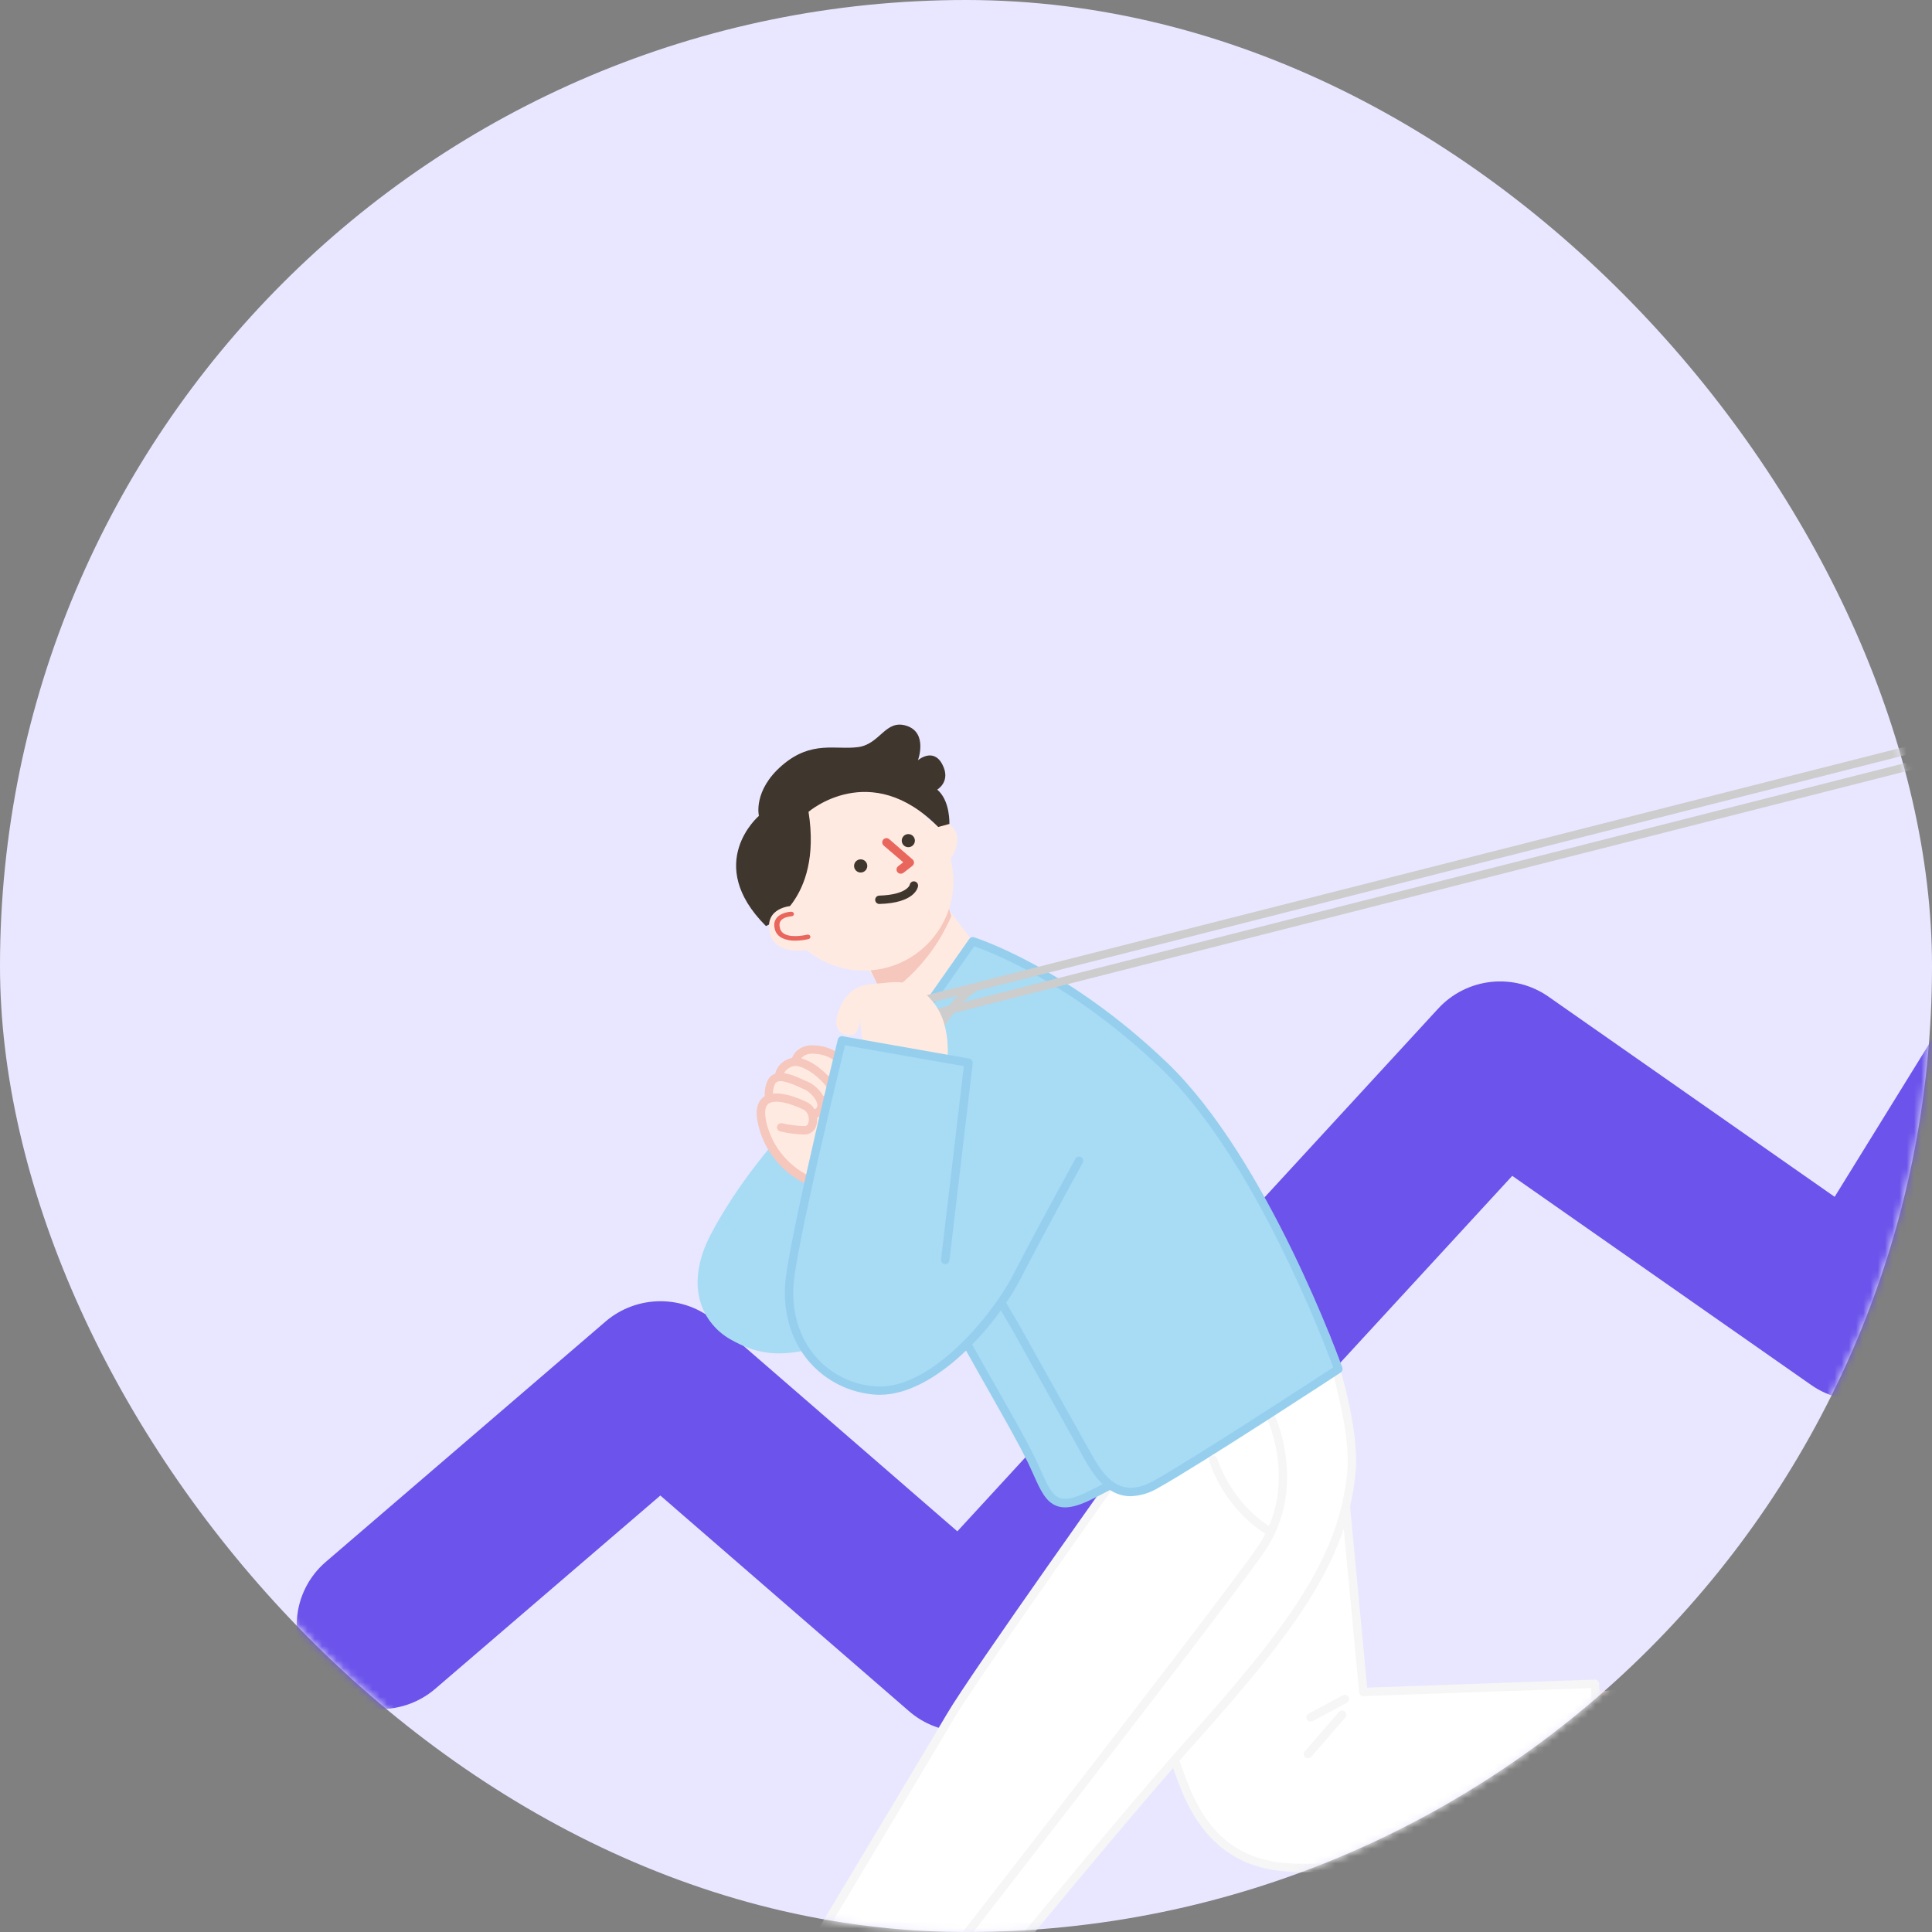 <svg width="267" height="267" viewBox="0 0 267 267" fill="none" xmlns="http://www.w3.org/2000/svg">
<rect x="0" y="0" width="267" height="267" fill="#808080" stroke="none"/>
<rect width="267" height="267" rx="133.5" fill="#E8E7FF"/>
<mask id="mask0_119_12206" style="mask-type:alpha" maskUnits="userSpaceOnUse" x="0" y="0" width="267" height="267">
<rect width="267" height="267" rx="133.5" fill="#FBFBFF"/>
</mask>
<g mask="url(#mask0_119_12206)">
<path d="M275.967 232.371C275.967 232.371 278.451 240.473 279.904 246.896C281.357 253.319 285.117 270.748 285.117 270.748L262.446 276.249C262.446 276.249 258.809 262.269 256.139 250.53C253.469 238.791 254.079 227.653 261.963 223.414C269.846 219.174 277.601 221.099 282.196 225.593C286.791 230.088 297.22 245.927 297.22 245.927L304.369 268.079L279.537 276.249" fill="#EEEBB2"/>
<path d="M279.541 276.828C279.404 276.827 279.272 276.777 279.168 276.688C279.064 276.599 278.995 276.476 278.974 276.341C278.952 276.207 278.979 276.068 279.049 275.951C279.12 275.834 279.23 275.746 279.359 275.702L303.643 267.728L296.687 246.198C295.953 245.083 286.137 230.261 281.786 226.025C277.945 222.28 270.518 219.467 262.233 223.942C253.279 228.753 254.925 242.594 256.703 250.418C259.022 260.707 262.159 272.859 262.859 275.57L284.429 270.336C283.776 267.319 280.627 252.736 279.336 247.042C277.902 240.72 275.433 232.638 275.406 232.557C275.382 232.483 275.372 232.406 275.378 232.329C275.384 232.252 275.406 232.177 275.442 232.108C275.477 232.039 275.526 231.979 275.586 231.929C275.645 231.88 275.714 231.843 275.788 231.82C275.862 231.798 275.94 231.791 276.017 231.799C276.094 231.807 276.169 231.83 276.236 231.868C276.304 231.905 276.364 231.955 276.412 232.016C276.459 232.077 276.495 232.146 276.515 232.221C276.542 232.302 279.023 240.423 280.465 246.784C281.906 253.145 285.643 270.471 285.681 270.644C285.713 270.791 285.686 270.945 285.605 271.072C285.525 271.2 285.399 271.291 285.252 271.327L262.577 276.828C262.429 276.864 262.273 276.841 262.143 276.763C262.013 276.685 261.919 276.559 261.881 276.411C261.842 276.273 258.21 262.288 255.571 250.673C253.72 242.529 252.054 228.097 261.68 222.92C270.522 218.167 278.474 221.176 282.598 225.196C287.184 229.667 297.282 244.979 297.699 245.642C297.729 245.685 297.753 245.731 297.769 245.781L304.922 267.932C304.944 268.005 304.952 268.082 304.945 268.159C304.938 268.235 304.916 268.309 304.88 268.377C304.844 268.444 304.795 268.504 304.736 268.553C304.677 268.602 304.609 268.639 304.535 268.661L279.703 276.832C279.649 276.838 279.595 276.837 279.541 276.828Z" fill="#577689"/>
<path d="M291.786 259.364C291.786 259.364 254.198 261.351 251.412 279.039C248.626 296.726 262.565 299.651 272.144 300.137C281.724 300.623 322.948 298.975 322.948 298.975V281.253" fill="#EEEBB2"/>
<path d="M277.087 300.82C275.023 300.82 273.319 300.793 272.117 300.735C263.229 300.283 257.224 297.999 253.77 293.752C250.844 290.157 249.859 285.184 250.84 278.969C252 271.489 259.504 265.625 272.48 262.014C278.785 260.327 285.237 259.245 291.748 258.785C291.901 258.78 292.05 258.834 292.164 258.936C292.278 259.038 292.347 259.181 292.358 259.333C292.363 259.409 292.352 259.485 292.326 259.557C292.301 259.629 292.262 259.695 292.211 259.752C292.16 259.808 292.098 259.854 292.029 259.887C291.96 259.92 291.886 259.939 291.81 259.943C291.423 259.943 254.662 262.107 251.977 279.15C251.049 285.026 251.953 289.694 254.662 293.038C257.9 297.016 263.624 299.161 272.167 299.597C281.009 300.044 317.407 298.624 322.361 298.439V281.253C322.361 281.099 322.422 280.952 322.531 280.844C322.639 280.735 322.787 280.674 322.94 280.674C323.094 280.674 323.242 280.735 323.35 280.844C323.459 280.952 323.52 281.099 323.52 281.253V298.976C323.52 299.125 323.462 299.269 323.359 299.377C323.255 299.485 323.113 299.548 322.964 299.554C322.612 299.558 291.331 300.82 277.087 300.82Z" fill="#577689"/>
<path d="M323.876 187.024C323.876 187.024 311.483 188.713 306.444 188.432C301.405 188.15 294.291 187.344 290.411 187.024C286.532 186.703 280.874 185.249 280.874 185.249L293 167.812L281.361 158.677C281.361 158.677 260.83 183.536 258.403 191.364C255.977 199.191 257.92 203.87 265.842 206.455C273.764 209.04 297.22 212.589 297.22 212.589C297.22 212.589 297.124 226.226 295.103 238.652C293.082 251.078 291.061 254.631 295.103 258.326C299.145 262.022 309.571 267.361 322.987 268.816C336.404 270.27 333.807 270.745 336.404 262.52C339.001 254.295 344.488 227.414 338.912 210.475C333.336 193.535 325.75 186.78 323.876 187.024Z" fill="white"/>
<path d="M331.724 270.262C330.387 270.262 328.555 270.054 325.962 269.761L322.925 269.421C309.972 268.021 299.218 262.925 294.716 258.782C291.323 255.665 291.895 252.702 293.274 245.546C293.661 243.551 294.094 241.302 294.538 238.575C296.312 227.661 296.598 215.667 296.64 213.113C293.116 212.573 272.998 209.425 265.668 207.034C257.684 204.434 255.277 199.557 257.858 191.217C260.289 183.37 280.078 159.348 280.92 158.33C281.017 158.214 281.155 158.14 281.305 158.124C281.455 158.108 281.605 158.152 281.724 158.245L293.363 167.38C293.476 167.47 293.551 167.6 293.573 167.742C293.595 167.885 293.563 168.031 293.483 168.151L281.84 184.879C283.536 185.288 287.544 186.194 290.469 186.422C291.798 186.534 293.533 186.703 295.369 186.885C299.028 187.24 303.178 187.656 306.482 187.834C311.409 188.111 323.682 186.441 323.806 186.426C326.43 186.078 334.097 193.991 339.464 210.301C345.396 228.321 339 256.208 336.964 262.701C336.578 263.936 336.299 264.993 336.079 265.841C335.194 269.24 334.68 270.262 331.724 270.262ZM281.45 159.498C278.702 162.855 261.147 184.485 258.955 191.553C256.544 199.334 258.592 203.512 266.019 205.919C273.806 208.457 297.073 211.995 297.32 212.029C297.458 212.051 297.584 212.121 297.675 212.227C297.766 212.333 297.816 212.469 297.815 212.608C297.815 212.743 297.695 226.43 295.689 238.76C295.245 241.495 294.805 243.775 294.418 245.766C293.089 252.667 292.59 255.252 295.508 257.929C299.882 261.949 310.374 266.898 323.064 268.272C324.189 268.391 325.201 268.507 326.109 268.611C330.051 269.059 332.223 269.306 333.281 268.92C334.135 268.603 334.383 267.813 334.966 265.571C335.194 264.711 335.472 263.642 335.867 262.381C336.96 258.909 339.097 250.214 340.16 239.74C340.994 231.496 341.365 219.764 338.374 210.687C333.03 194.446 325.696 187.591 324.034 187.591H323.968C323.427 187.668 311.456 189.288 306.428 189.006C303.097 188.821 298.935 188.412 295.264 188.054C293.433 187.876 291.702 187.706 290.38 187.594C286.516 187.274 280.978 185.862 280.746 185.804C280.656 185.781 280.573 185.735 280.504 185.673C280.435 185.61 280.382 185.532 280.349 185.445C280.317 185.357 280.306 185.264 280.317 185.171C280.328 185.079 280.361 184.99 280.414 184.913L292.227 167.939L281.45 159.498Z" fill="#577689"/>
<path d="M384.329 42.227L377.706 -8.522C377.665 -8.858 377.55 -9.181 377.37 -9.468C377.19 -9.755 376.949 -9.999 376.664 -10.183C376.379 -10.367 376.057 -10.487 375.721 -10.533C375.385 -10.579 375.043 -10.551 374.719 -10.451L325.724 4.629C325.431 4.717 325.159 4.862 324.923 5.056C324.686 5.249 324.491 5.487 324.347 5.757C324.204 6.026 324.115 6.321 324.086 6.625C324.057 6.928 324.088 7.235 324.178 7.526L328.838 22.633C328.926 22.925 329.072 23.197 329.266 23.433C329.459 23.668 329.698 23.864 329.968 24.007C330.238 24.15 330.533 24.239 330.837 24.268C331.141 24.297 331.448 24.266 331.74 24.176L343.785 20.465L253.747 166.234L213.674 138.2C211.488 136.669 208.818 135.983 206.163 136.271C203.507 136.56 201.047 137.802 199.241 139.766L132.389 212.435L98.514 183.081C96.517 181.348 93.962 180.391 91.316 180.384C88.67 180.378 86.11 181.323 84.105 183.046L45.415 216.292C43.202 218.195 41.837 220.897 41.619 223.805C41.402 226.712 42.35 229.587 44.256 231.797C45.199 232.891 46.349 233.789 47.641 234.439C48.932 235.09 50.339 235.48 51.781 235.588C53.223 235.695 54.673 235.518 56.046 235.066C57.42 234.614 58.691 233.896 59.786 232.954L91.261 205.911L126.005 236.048C128.172 237.925 130.986 238.884 133.849 238.723C136.713 238.562 139.401 237.292 141.343 235.184L208.921 161.736L250.656 190.931C251.885 191.791 253.276 192.391 254.746 192.694C256.215 192.997 257.731 192.997 259.201 192.695C260.67 192.392 262.062 191.793 263.291 190.933C264.521 190.074 265.561 188.974 266.349 187.699L362.373 32.251L364.019 44.869C364.057 45.172 364.155 45.464 364.307 45.728C364.459 45.993 364.662 46.225 364.904 46.411C365.146 46.597 365.423 46.733 365.718 46.812C366.013 46.891 366.32 46.911 366.623 46.871L382.324 44.827C382.627 44.788 382.919 44.69 383.184 44.539C383.449 44.387 383.682 44.184 383.868 43.943C384.054 43.701 384.191 43.425 384.27 43.131C384.349 42.836 384.37 42.529 384.329 42.227Z" fill="#6B53EB"/>
<path d="M133.223 239.323C130.429 239.321 127.73 238.311 125.622 236.48L91.257 206.679L60.146 233.394C58.992 234.385 57.653 235.14 56.207 235.615C54.761 236.09 53.235 236.277 51.717 236.163C50.199 236.049 48.718 235.638 47.359 234.953C45.999 234.268 44.789 233.323 43.796 232.171C42.8 231.019 42.044 229.682 41.57 228.236C41.096 226.791 40.915 225.266 41.037 223.749C41.146 222.233 41.556 220.753 42.243 219.395C42.929 218.038 43.879 216.83 45.036 215.841L83.718 182.606C85.835 180.806 88.527 179.821 91.309 179.828C94.09 179.835 96.777 180.834 98.885 182.645L132.304 211.628L198.769 139.373C200.675 137.308 203.266 136.003 206.062 135.7C208.858 135.396 211.669 136.114 213.975 137.721L253.546 165.401L342.471 21.472L331.918 24.712C331.553 24.824 331.169 24.862 330.789 24.826C330.409 24.789 330.04 24.678 329.703 24.498C329.366 24.319 329.068 24.076 328.825 23.782C328.583 23.487 328.4 23.148 328.289 22.784L323.652 7.673C323.54 7.308 323.502 6.925 323.539 6.546C323.575 6.167 323.687 5.798 323.866 5.462C324.046 5.125 324.29 4.828 324.584 4.585C324.879 4.343 325.219 4.161 325.584 4.05L374.58 -10.995C374.983 -11.119 375.41 -11.154 375.828 -11.097C376.247 -11.04 376.648 -10.892 377.004 -10.663C377.359 -10.435 377.661 -10.132 377.887 -9.776C378.113 -9.419 378.258 -9.018 378.312 -8.599L384.936 42.15C385.034 42.912 384.826 43.682 384.357 44.291C383.887 44.9 383.195 45.298 382.432 45.398L366.696 47.45C365.933 47.55 365.162 47.343 364.552 46.875C363.942 46.407 363.543 45.716 363.443 44.954L362.009 33.948L266.831 188C266.002 189.343 264.907 190.502 263.613 191.407C262.319 192.312 260.853 192.944 259.306 193.263C257.758 193.582 256.162 193.582 254.615 193.262C253.067 192.943 251.602 192.311 250.308 191.406L208.991 162.5L141.752 235.577C140.666 236.755 139.347 237.696 137.88 238.34C136.412 238.985 134.827 239.32 133.223 239.323ZM91.257 205.336C91.399 205.335 91.537 205.385 91.643 205.479L126.387 235.612C128.438 237.389 131.103 238.298 133.815 238.146C136.526 237.993 139.072 236.791 140.909 234.794L208.477 161.342C208.573 161.237 208.705 161.17 208.848 161.155C208.99 161.14 209.133 161.178 209.249 161.261L250.984 190.457C252.148 191.271 253.467 191.839 254.859 192.126C256.251 192.413 257.687 192.413 259.079 192.127C260.471 191.84 261.789 191.272 262.954 190.458C264.118 189.644 265.104 188.602 265.85 187.394L361.878 31.946C361.94 31.843 362.033 31.762 362.144 31.715C362.255 31.668 362.378 31.656 362.495 31.681C362.613 31.707 362.72 31.768 362.801 31.857C362.882 31.946 362.934 32.058 362.948 32.177L364.594 44.796C364.624 45.023 364.698 45.241 364.812 45.44C364.926 45.638 365.079 45.812 365.26 45.951C365.442 46.09 365.649 46.193 365.87 46.252C366.092 46.311 366.322 46.326 366.549 46.297L382.25 44.256C382.478 44.227 382.698 44.153 382.897 44.038C383.096 43.924 383.27 43.771 383.409 43.588C383.551 43.408 383.654 43.202 383.714 42.981C383.773 42.761 383.788 42.53 383.757 42.304L377.13 -8.445C377.098 -8.697 377.011 -8.938 376.876 -9.152C376.74 -9.367 376.559 -9.549 376.345 -9.686C376.132 -9.823 375.891 -9.912 375.639 -9.946C375.387 -9.981 375.131 -9.959 374.889 -9.884L325.893 5.161C325.451 5.297 325.08 5.602 324.863 6.01C324.645 6.418 324.599 6.895 324.734 7.337L329.394 22.444C329.53 22.886 329.835 23.256 330.244 23.473C330.653 23.69 331.131 23.736 331.574 23.601L343.599 19.906C343.712 19.871 343.833 19.871 343.945 19.907C344.058 19.942 344.157 20.011 344.229 20.104C344.301 20.197 344.343 20.31 344.349 20.428C344.356 20.545 344.326 20.662 344.264 20.762L254.226 166.527C254.183 166.595 254.127 166.654 254.06 166.699C253.994 166.744 253.919 166.775 253.84 166.79C253.762 166.806 253.682 166.807 253.604 166.791C253.526 166.775 253.452 166.743 253.387 166.697L213.315 138.663C211.24 137.222 208.713 136.579 206.201 136.854C203.688 137.128 201.36 138.301 199.647 140.156L132.794 212.828C132.692 212.939 132.55 213.005 132.399 213.013C132.248 213.021 132.1 212.97 131.987 212.87L98.135 183.517C96.238 181.888 93.821 180.99 91.319 180.985C88.817 180.979 86.395 181.866 84.491 183.486L45.794 216.732C44.751 217.621 43.896 218.708 43.278 219.93C42.66 221.152 42.291 222.484 42.192 223.85C42.086 225.213 42.252 226.585 42.681 227.884C43.109 229.183 43.792 230.384 44.688 231.419C45.582 232.456 46.671 233.307 47.895 233.924C49.118 234.54 50.451 234.911 51.817 235.013C53.184 235.116 54.557 234.948 55.859 234.521C57.16 234.093 58.365 233.414 59.404 232.522L90.882 205.475C90.987 205.386 91.12 205.337 91.257 205.336Z" fill="#6B53EB"/>
<path d="M240.044 44.152C240.044 44.69 239.884 45.217 239.585 45.665C239.285 46.113 238.859 46.462 238.36 46.668C237.862 46.874 237.313 46.928 236.784 46.823C236.255 46.718 235.769 46.458 235.387 46.077C235.005 45.697 234.746 45.211 234.64 44.683C234.535 44.155 234.589 43.607 234.796 43.109C235.002 42.612 235.352 42.186 235.8 41.887C236.249 41.588 236.777 41.428 237.316 41.428C238.04 41.428 238.734 41.715 239.245 42.226C239.757 42.736 240.044 43.429 240.044 44.152Z" fill="white"/>
<path d="M219.111 233.907L219.838 249.481L224.201 248.593L238.267 260.695H241.339L235.276 231.164C235.276 231.164 225.495 233.583 219.111 233.907Z" fill="#FFEAE2"/>
<path d="M224.942 249.23L238.267 260.695H241.339L235.276 231.164C235.276 231.164 231.06 232.206 226.357 233.012L230.221 248.107L226.461 245.607L224.942 249.23Z" fill="#587689"/>
<path d="M184.963 197.351L188.402 233.826L220.41 232.695L221.38 251.255C221.38 251.255 189.959 257.871 184.167 258.033C178.374 258.195 168.841 259.487 163.829 247.231C158.817 234.975 156.873 216.728 156.873 216.728" fill="white"/>
<path d="M180.151 258.728C174.486 258.728 167.399 257.497 163.284 247.44C158.299 235.238 156.328 216.964 156.293 216.778C156.277 216.625 156.323 216.471 156.421 216.352C156.518 216.232 156.659 216.156 156.813 216.14C156.967 216.124 157.12 216.17 157.24 216.267C157.36 216.364 157.437 216.505 157.452 216.659C157.472 216.84 159.443 234.956 164.366 247C168.879 258.052 176.986 257.732 182.914 257.501L184.159 257.455C189.441 257.308 216.789 251.625 220.784 250.792L219.868 233.293L188.429 234.404C188.28 234.412 188.135 234.361 188.024 234.263C187.913 234.165 187.844 234.028 187.833 233.88L184.394 197.405C184.387 197.329 184.395 197.252 184.418 197.179C184.44 197.106 184.477 197.038 184.526 196.98C184.624 196.861 184.766 196.786 184.92 196.772C185.074 196.758 185.227 196.805 185.346 196.903C185.464 197.002 185.539 197.143 185.554 197.297L188.943 233.228L220.406 232.117C220.558 232.111 220.706 232.165 220.818 232.267C220.931 232.37 220.998 232.513 221.005 232.665L221.975 251.224C221.983 251.362 221.941 251.499 221.857 251.609C221.772 251.719 221.651 251.795 221.515 251.822C220.232 252.092 189.974 258.45 184.201 258.612L182.968 258.654C182.072 258.689 181.133 258.728 180.151 258.728Z" fill="#F6F6F6"/>
<path d="M155.277 191.379L183.219 184.686C183.219 184.686 187.439 196.483 186.778 203.485C185.646 215.444 178.37 225.273 164.79 240.442C151.211 255.611 118.883 295.639 118.883 295.639L102.228 285.794C102.228 285.794 127.933 243.038 131.326 237.213C134.719 231.388 157.526 199.445 157.526 199.445" fill="white"/>
<path d="M118.883 296.217C118.78 296.217 118.678 296.189 118.59 296.136L101.934 286.291C101.869 286.253 101.811 286.202 101.765 286.141C101.719 286.08 101.686 286.01 101.668 285.936C101.629 285.787 101.652 285.629 101.73 285.497C101.989 285.068 127.474 242.676 130.828 236.924C134.182 231.172 156.112 200.418 157.043 199.118C157.132 198.992 157.268 198.907 157.42 198.882C157.571 198.856 157.727 198.892 157.853 198.981C157.978 199.07 158.063 199.205 158.089 199.356C158.115 199.508 158.079 199.664 157.99 199.789C157.762 200.109 135.191 231.808 131.829 237.51C128.668 242.911 105.938 280.782 103.024 285.597L118.744 294.886C122.125 290.705 151.641 254.268 164.343 240.06C178.254 224.509 185.083 215.062 186.184 203.434C186.752 197.44 183.606 187.664 182.83 185.372L155.393 191.931C155.243 191.966 155.086 191.941 154.955 191.861C154.823 191.781 154.73 191.652 154.694 191.502C154.658 191.353 154.683 191.196 154.763 191.065C154.844 190.934 154.973 190.84 155.123 190.804L183.065 184.111C183.207 184.078 183.356 184.099 183.483 184.171C183.61 184.242 183.705 184.358 183.749 184.497C183.923 184.987 188 196.498 187.335 203.546C186.203 215.505 179.298 225.092 165.205 240.835C151.792 255.823 119.633 295.615 119.312 296.001C119.26 296.065 119.195 296.118 119.121 296.155C119.047 296.192 118.966 296.213 118.883 296.217Z" fill="#F6F6F6"/>
<path d="M129.097 177.456C136.377 190.874 140.303 197.162 142.537 201.76C144.77 206.359 145.056 209.449 150.652 206.652C153.787 205.113 156.826 203.387 159.752 201.482L139.453 167.92L129.097 177.456Z" fill="#A8DBF4"/>
<path d="M147.204 208.318C146.816 208.323 146.43 208.259 146.064 208.129C144.518 207.578 143.78 205.923 142.841 203.828C142.582 203.253 142.32 202.671 142.014 202.034C140.855 199.669 139.24 196.803 136.991 192.833C134.819 189.003 132.114 184.234 128.59 177.738C128.529 177.624 128.507 177.494 128.529 177.366C128.55 177.239 128.614 177.123 128.71 177.036L139.066 167.534C139.129 167.476 139.205 167.433 139.287 167.408C139.369 167.382 139.456 167.376 139.541 167.388C139.627 167.399 139.708 167.429 139.78 167.477C139.851 167.524 139.911 167.587 139.955 167.661L160.254 201.201C160.329 201.327 160.353 201.477 160.321 201.62C160.29 201.763 160.205 201.889 160.084 201.972C157.135 203.891 154.075 205.631 150.918 207.184C149.411 207.933 148.197 208.318 147.204 208.318ZM129.815 177.584C133.227 183.868 135.862 188.517 137.992 192.243C140.252 196.232 141.887 199.114 143.05 201.502C143.363 202.146 143.63 202.748 143.892 203.326C144.75 205.255 145.369 206.629 146.447 207.014C147.309 207.323 148.561 207.041 150.388 206.127C153.33 204.669 156.192 203.057 158.963 201.297L139.325 168.861L129.815 177.584Z" fill="#96CFEE"/>
<path d="M108.097 157.473C108.097 157.473 102.498 163.622 98.719 170.898C94.939 178.174 98.019 182.78 101.238 184.593C104.457 186.406 108.097 187.679 115.795 184.593C123.493 181.507 127.002 155.807 127.002 155.807L108.097 157.473Z" fill="#A8DBF4"/>
<path d="M107.676 187.035C104.778 187.035 102.768 186.113 100.956 185.106C97.293 183.039 94.387 178.012 98.209 170.64C101.976 163.391 107.614 157.161 107.672 157.099C107.773 156.991 107.911 156.924 108.059 156.914L126.955 155.236C127.042 155.228 127.129 155.24 127.211 155.27C127.293 155.301 127.366 155.35 127.427 155.413C127.487 155.476 127.532 155.552 127.559 155.635C127.585 155.717 127.593 155.805 127.581 155.892C127.438 156.956 123.945 181.978 116.023 185.141C112.533 186.514 109.852 187.035 107.676 187.035ZM108.379 158.029C107.471 159.059 102.583 164.699 99.236 171.145C94.785 179.705 100.365 183.417 101.528 184.072C104.457 185.724 107.958 187.085 115.586 184.038C118.558 182.853 121.383 177.615 123.724 168.888C124.808 164.783 125.675 160.624 126.321 156.428L108.379 158.029Z" fill="#A8DBF4"/>
<path d="M114.678 147.412L117.897 151.185L114.96 162.365L107.68 153.422" fill="#FFEAE2"/>
<path d="M114.957 162.943C114.871 162.943 114.786 162.924 114.709 162.887C114.631 162.851 114.563 162.797 114.508 162.731L107.228 153.785C107.131 153.666 107.086 153.513 107.102 153.36C107.118 153.208 107.194 153.068 107.313 152.971C107.433 152.874 107.586 152.829 107.738 152.845C107.891 152.861 108.032 152.937 108.129 153.056L114.698 161.115L117.271 151.331L114.246 147.786C114.19 147.729 114.148 147.662 114.12 147.588C114.092 147.514 114.079 147.435 114.083 147.356C114.087 147.277 114.107 147.199 114.142 147.128C114.177 147.057 114.226 146.994 114.286 146.943C114.347 146.891 114.417 146.853 114.493 146.83C114.569 146.807 114.648 146.799 114.727 146.808C114.806 146.817 114.882 146.842 114.951 146.882C115.02 146.921 115.079 146.974 115.127 147.038L118.346 150.811C118.406 150.881 118.449 150.966 118.469 151.056C118.49 151.147 118.489 151.241 118.466 151.331L115.525 162.519C115.498 162.623 115.444 162.717 115.366 162.791C115.289 162.866 115.193 162.917 115.088 162.939C115.045 162.945 115.001 162.946 114.957 162.943Z" fill="#577689"/>
<path d="M109.779 147.551C109.779 147.551 109.636 145.051 112.314 145.051C114.992 145.051 116.653 146.729 116.653 147.566C116.653 148.404 115.811 149.383 113.434 149.383" fill="#FFEAE2"/>
<path d="M113.419 149.947C113.265 149.947 113.118 149.886 113.009 149.777C112.9 149.669 112.839 149.521 112.839 149.368C112.839 149.215 112.9 149.067 113.009 148.959C113.118 148.85 113.265 148.789 113.419 148.789C115.243 148.789 116.058 148.168 116.058 147.551C116.058 147.084 114.682 145.622 112.298 145.622C112.035 145.603 111.77 145.638 111.521 145.725C111.272 145.812 111.043 145.949 110.849 146.127C110.519 146.52 110.345 147.019 110.358 147.532C110.366 147.685 110.313 147.836 110.21 147.95C110.107 148.064 109.963 148.133 109.809 148.141C109.656 148.149 109.505 148.096 109.391 147.994C109.276 147.891 109.207 147.747 109.199 147.593C109.173 146.767 109.46 145.961 110.003 145.337C110.303 145.039 110.662 144.808 111.058 144.657C111.453 144.507 111.876 144.442 112.298 144.465C115.15 144.465 117.217 146.313 117.217 147.551C117.217 148.658 116.22 149.947 113.419 149.947Z" fill="#F6C7BC"/>
<path d="M107.676 149.65C107.524 149.074 107.6 148.463 107.888 147.942C108.176 147.422 108.653 147.031 109.222 146.853C111.32 146.016 114.96 149.65 114.96 150.487C114.96 151.324 114.122 152.581 112.019 152.443" fill="#FFEAE2"/>
<path d="M112.337 153.033H111.977C111.824 153.023 111.68 152.952 111.579 152.836C111.477 152.72 111.426 152.569 111.436 152.416C111.446 152.262 111.517 152.119 111.633 152.018C111.749 151.916 111.901 151.865 112.055 151.875C113.086 151.945 113.658 151.629 113.956 151.351C114.204 151.132 114.356 150.824 114.377 150.494C114.288 150.109 112.928 148.565 111.367 147.755C110.806 147.462 110.018 147.165 109.435 147.397C107.889 148.018 108.198 149.352 108.24 149.499C108.282 149.645 108.264 149.801 108.192 149.934C108.12 150.067 107.999 150.167 107.854 150.213C107.709 150.254 107.553 150.236 107.42 150.164C107.287 150.092 107.188 149.971 107.143 149.827C106.952 149.115 107.04 148.357 107.39 147.708C107.739 147.059 108.324 146.568 109.025 146.336C110.265 145.838 111.73 146.54 112.723 147.219C113.913 148.022 115.559 149.611 115.559 150.506C115.549 150.828 115.473 151.145 115.337 151.437C115.201 151.73 115.007 151.991 114.767 152.207C114.097 152.791 113.224 153.087 112.337 153.033Z" fill="#F6C7BC"/>
<path d="M106.555 152.724C106.347 152.236 106.24 151.711 106.24 151.181C106.24 150.651 106.347 150.126 106.555 149.638C107.259 147.96 109.917 149.356 111.455 150.055C112.993 150.753 114.956 153.55 112.016 154.109" fill="#FFEAE2"/>
<path d="M112.016 154.695C111.94 154.703 111.863 154.695 111.79 154.672C111.717 154.65 111.649 154.613 111.59 154.564C111.531 154.515 111.482 154.456 111.447 154.388C111.411 154.321 111.389 154.247 111.382 154.171C111.375 154.095 111.383 154.018 111.405 153.945C111.428 153.872 111.465 153.805 111.513 153.746C111.562 153.687 111.622 153.638 111.69 153.603C111.757 153.567 111.831 153.545 111.907 153.538C112.561 153.411 112.912 153.175 112.955 152.836C113.04 152.118 112.047 150.957 111.216 150.579L110.829 150.406C109.844 149.95 108.198 149.187 107.436 149.484C107.352 149.518 107.277 149.57 107.215 149.637C107.154 149.703 107.108 149.783 107.081 149.869C106.907 150.28 106.818 150.722 106.818 151.168C106.818 151.613 106.907 152.055 107.081 152.466C107.15 152.603 107.161 152.762 107.112 152.908C107.063 153.054 106.958 153.174 106.82 153.243C106.682 153.312 106.523 153.323 106.377 153.274C106.231 153.225 106.11 153.12 106.041 152.983C105.801 152.42 105.678 151.815 105.678 151.204C105.678 150.593 105.801 149.988 106.041 149.426C106.131 149.198 106.267 148.991 106.441 148.817C106.614 148.644 106.822 148.508 107.05 148.419C108.271 147.944 109.975 148.735 111.347 149.372L111.734 149.541C112.854 150.047 114.307 151.605 114.145 152.99C114.083 153.496 113.758 154.387 112.163 154.688C112.114 154.697 112.065 154.7 112.016 154.695Z" fill="#F6C7BC"/>
<path d="M107.958 155.799C109.014 156.049 110.093 156.189 111.177 156.215C112.723 156.215 112.723 153.561 111.317 152.863C109.91 152.165 103.758 149.507 105.439 155.656C105.916 157.435 106.813 159.073 108.055 160.435C109.297 161.797 110.847 162.842 112.576 163.483L115.517 154.958" fill="#FFEAE2"/>
<path d="M112.577 164.062C112.519 164.062 112.462 164.053 112.407 164.035C110.58 163.374 108.94 162.28 107.629 160.848C106.318 159.415 105.375 157.687 104.879 155.81C104.334 153.812 104.52 152.423 105.432 151.675C107.121 150.294 110.564 151.837 111.576 152.346C112.697 152.902 113.122 154.321 112.859 155.367C112.793 155.765 112.588 156.127 112.28 156.388C111.973 156.649 111.582 156.793 111.178 156.794C110.045 156.769 108.918 156.623 107.816 156.358C107.742 156.34 107.673 156.307 107.612 156.262C107.551 156.216 107.499 156.159 107.46 156.094C107.421 156.029 107.395 155.957 107.384 155.882C107.373 155.807 107.376 155.73 107.395 155.656C107.413 155.582 107.446 155.513 107.492 155.452C107.537 155.391 107.594 155.34 107.659 155.3C107.725 155.261 107.797 155.236 107.872 155.225C107.948 155.213 108.024 155.217 108.098 155.236C109.113 155.471 110.149 155.6 111.19 155.621C111.294 155.621 111.619 155.621 111.742 155.085C111.885 154.487 111.65 153.654 111.07 153.365C109.312 152.485 107.032 151.86 106.178 152.555C105.525 153.095 105.726 154.449 106.008 155.49C106.444 157.08 107.229 158.553 108.306 159.803C109.384 161.052 110.727 162.046 112.237 162.712L114.981 154.753C115.006 154.682 115.045 154.615 115.096 154.558C115.147 154.502 115.209 154.456 115.278 154.423C115.347 154.39 115.422 154.371 115.498 154.366C115.574 154.362 115.65 154.373 115.723 154.399C115.795 154.424 115.861 154.463 115.918 154.514C115.975 154.565 116.021 154.627 116.054 154.695C116.087 154.764 116.106 154.839 116.11 154.915C116.114 154.991 116.103 155.067 116.078 155.139L113.137 163.665C113.099 163.782 113.024 163.885 112.923 163.956C112.822 164.028 112.701 164.065 112.577 164.062Z" fill="#F6C7BC"/>
<path d="M130.078 124.35L134.418 130.083L125.599 142.659L118.74 131.9L130.078 124.35Z" fill="#FFEAE2"/>
<path d="M127.697 114.289C127.697 114.289 129.656 112.195 131.616 114.289C133.575 116.384 130.638 119.74 130.638 119.74" fill="#FFEAE2"/>
<path d="M131.476 126.588C129.524 131.16 126.261 135.052 122.097 137.776L120.277 134.003L131.055 125.338L131.476 126.588Z" fill="#F6C7BC"/>
<path d="M119.369 134.134C126.212 134.134 131.758 128.596 131.758 121.766C131.758 114.935 126.212 109.398 119.369 109.398C112.527 109.398 106.98 114.935 106.98 121.766C106.98 128.596 112.527 134.134 119.369 134.134Z" fill="#FFEAE2"/>
<path d="M104.879 112.754C104.879 112.754 97.178 119.312 105.857 127.984C105.857 127.984 113.697 124.632 111.738 112.195C111.738 112.195 120.278 104.788 129.657 114.289L131.203 113.869C131.203 113.869 131.342 110.655 129.522 109.12C129.522 109.12 131.481 108.001 130.221 105.625C128.961 103.249 126.859 105.066 126.859 105.066C126.859 105.066 128.262 101.293 125.314 100.313C122.365 99.333 121.673 102.828 118.594 103.249C115.514 103.669 112.156 102.269 108.094 105.764C104.033 109.259 104.879 112.754 104.879 112.754Z" fill="#3F362E"/>
<path d="M109.469 125.191C109.469 125.191 105.497 125.342 106.416 129.003C107.336 132.664 113.137 130.986 113.137 130.986" fill="#FFEAE2"/>
<path d="M117.634 288.328C117.505 288.327 117.381 288.283 117.279 288.205C117.158 288.11 117.08 287.972 117.061 287.82C117.042 287.668 117.084 287.515 117.178 287.394C117.681 286.746 167.627 222.731 173.74 213.862C179.66 205.278 174.969 195.73 174.922 195.634C174.881 195.566 174.855 195.49 174.844 195.411C174.834 195.332 174.84 195.252 174.862 195.175C174.884 195.099 174.922 195.028 174.973 194.967C175.023 194.905 175.086 194.855 175.158 194.819C175.229 194.783 175.306 194.762 175.386 194.758C175.466 194.753 175.545 194.765 175.62 194.793C175.695 194.82 175.763 194.863 175.821 194.918C175.878 194.973 175.924 195.04 175.954 195.113C176.008 195.217 181.009 205.359 174.694 214.518C168.562 223.414 118.596 287.46 118.11 288.104C118.053 288.176 117.981 288.234 117.899 288.273C117.816 288.311 117.725 288.33 117.634 288.328Z" fill="#F6F6F6"/>
<path d="M109.9 129.998C109.277 130.017 108.66 129.896 108.107 129.647C107.853 129.523 107.633 129.354 107.459 129.151C107.285 128.949 107.162 128.717 107.097 128.47C106.906 127.802 106.998 127.242 107.372 126.809C108.025 126.053 109.291 126.002 109.346 126C109.442 125.997 109.536 126.027 109.606 126.084C109.677 126.141 109.718 126.22 109.722 126.304C109.725 126.388 109.691 126.469 109.625 126.53C109.56 126.592 109.469 126.628 109.373 126.631C109.373 126.631 108.392 126.673 107.95 127.19C107.708 127.465 107.664 127.844 107.8 128.317C107.841 128.481 107.922 128.635 108.037 128.77C108.152 128.905 108.298 129.018 108.467 129.101C109.573 129.655 111.531 129.174 111.552 129.17C111.643 129.151 111.739 129.163 111.82 129.204C111.9 129.245 111.96 129.311 111.986 129.389C112.012 129.467 112.002 129.551 111.958 129.623C111.915 129.695 111.841 129.749 111.753 129.775C111.149 129.918 110.526 129.993 109.9 129.998Z" fill="#E9665C"/>
<path d="M125.596 142.659C125.596 142.659 128.258 163.622 140.156 183.05C140.156 183.05 147.715 196.606 149.535 199.82C151.355 203.033 153.736 208.484 159.756 205.132C165.777 201.779 184.963 189.199 184.963 189.199C184.963 189.199 174.881 160.69 160.884 147.273C146.888 133.856 134.418 130.083 134.418 130.083L125.596 142.659Z" fill="#A8DBF4"/>
<path d="M156.254 206.775C155.775 206.776 155.297 206.711 154.836 206.582C152.173 205.811 150.655 203.064 149.426 200.854L149.039 200.121C147.239 196.942 139.734 183.482 139.657 183.347C127.832 164.043 125.065 142.945 125.023 142.737C125.008 142.6 125.044 142.463 125.123 142.351L133.953 129.751C134.023 129.651 134.122 129.576 134.238 129.536C134.353 129.496 134.478 129.493 134.595 129.528C134.722 129.566 147.347 133.497 161.289 146.857C175.232 160.216 185.41 188.721 185.511 189.006C185.554 189.128 185.555 189.261 185.514 189.383C185.473 189.506 185.391 189.611 185.283 189.682C185.093 189.809 166.019 202.312 160.049 205.637C158.902 206.334 157.596 206.726 156.254 206.775ZM126.201 142.806C126.53 145.09 129.602 164.71 140.65 182.749C140.739 182.903 148.243 196.359 150.04 199.534C150.175 199.773 150.311 200.024 150.454 200.279C151.567 202.304 152.954 204.823 155.157 205.452C156.412 205.815 157.827 205.545 159.473 204.626C164.937 201.583 181.499 190.758 184.251 188.968C182.929 185.369 173.284 159.969 160.474 147.69C148.127 135.858 136.867 131.549 134.641 130.778L126.201 142.806Z" fill="#96CFEE"/>
<path d="M119.856 119.671C119.856 119.851 119.803 120.027 119.702 120.177C119.602 120.327 119.459 120.444 119.292 120.512C119.125 120.581 118.942 120.599 118.765 120.564C118.588 120.528 118.425 120.441 118.298 120.313C118.171 120.186 118.084 120.023 118.049 119.846C118.015 119.669 118.033 119.486 118.103 119.32C118.172 119.154 118.29 119.012 118.44 118.912C118.591 118.812 118.768 118.76 118.948 118.761C119.068 118.761 119.186 118.784 119.296 118.83C119.407 118.876 119.507 118.943 119.592 119.027C119.676 119.112 119.743 119.212 119.788 119.323C119.834 119.433 119.857 119.552 119.856 119.671Z" fill="#3F362E"/>
<path d="M125.529 117.082C126.031 117.082 126.437 116.677 126.437 116.176C126.437 115.675 126.031 115.269 125.529 115.269C125.028 115.269 124.621 115.675 124.621 116.176C124.621 116.677 125.028 117.082 125.529 117.082Z" fill="#3F362E"/>
<path d="M124.478 120.747C124.357 120.748 124.238 120.71 124.14 120.64C124.041 120.57 123.966 120.471 123.927 120.356C123.888 120.241 123.886 120.117 123.921 120.001C123.956 119.885 124.026 119.783 124.123 119.71L124.826 119.166L122.121 116.851C122.063 116.8 122.016 116.739 121.983 116.67C121.949 116.601 121.929 116.526 121.924 116.45C121.919 116.374 121.929 116.297 121.954 116.224C121.979 116.152 122.018 116.085 122.069 116.027C122.12 115.97 122.181 115.923 122.25 115.889C122.319 115.855 122.394 115.836 122.471 115.831C122.547 115.826 122.624 115.836 122.697 115.861C122.769 115.886 122.836 115.925 122.894 115.975L126.113 118.772C126.178 118.828 126.23 118.897 126.264 118.975C126.299 119.053 126.316 119.138 126.314 119.224C126.311 119.309 126.289 119.392 126.25 119.468C126.212 119.544 126.157 119.611 126.09 119.663L124.83 120.643C124.727 120.714 124.603 120.751 124.478 120.747Z" fill="#E9665C"/>
<path d="M121.538 124.929C121.384 124.932 121.235 124.873 121.125 124.766C121.014 124.66 120.951 124.514 120.948 124.36C120.946 124.207 121.004 124.058 121.111 123.948C121.218 123.838 121.365 123.774 121.518 123.772C125.34 123.652 125.727 122.294 125.727 122.279C125.738 122.204 125.765 122.133 125.804 122.069C125.844 122.004 125.896 121.949 125.958 121.905C126.019 121.861 126.089 121.83 126.163 121.813C126.237 121.797 126.313 121.795 126.387 121.808C126.54 121.835 126.676 121.92 126.766 122.045C126.856 122.171 126.894 122.327 126.87 122.479C126.832 122.715 126.376 124.794 121.557 124.925L121.538 124.929Z" fill="#3F362E"/>
<path d="M175.301 212.134C175.193 212.132 175.088 212.102 174.996 212.045C169.057 208.338 167.186 202.173 167.109 201.911C167.088 201.838 167.081 201.761 167.089 201.686C167.098 201.61 167.121 201.537 167.157 201.47C167.194 201.404 167.243 201.345 167.303 201.297C167.362 201.25 167.43 201.214 167.503 201.193C167.576 201.172 167.653 201.165 167.729 201.173C167.804 201.182 167.878 201.205 167.944 201.241C168.011 201.278 168.07 201.327 168.118 201.386C168.165 201.446 168.201 201.514 168.222 201.587C168.222 201.644 170.058 207.597 175.611 211.061C175.719 211.127 175.803 211.227 175.849 211.345C175.895 211.463 175.901 211.593 175.865 211.715C175.83 211.837 175.756 211.944 175.654 212.019C175.552 212.095 175.428 212.135 175.301 212.134Z" fill="#F6F6F6"/>
<path d="M181.122 237.915C180.992 237.916 180.867 237.873 180.764 237.794C180.662 237.715 180.589 237.604 180.557 237.479C180.525 237.354 180.536 237.222 180.588 237.104C180.64 236.986 180.73 236.888 180.843 236.827L185.573 234.285C185.711 234.212 185.872 234.197 186.021 234.243C186.17 234.289 186.295 234.392 186.367 234.53C186.44 234.667 186.455 234.828 186.409 234.977C186.363 235.126 186.26 235.25 186.122 235.323L181.396 237.865C181.31 237.903 181.216 237.92 181.122 237.915Z" fill="#F6F6F6"/>
<path d="M180.754 243C180.643 242.998 180.535 242.965 180.442 242.905C180.349 242.844 180.276 242.759 180.23 242.658C180.184 242.557 180.168 242.445 180.183 242.336C180.199 242.226 180.245 242.123 180.317 242.039L185.047 236.592C185.15 236.476 185.294 236.406 185.448 236.397C185.603 236.387 185.755 236.439 185.87 236.542C185.986 236.644 186.056 236.788 186.066 236.942C186.075 237.096 186.023 237.248 185.921 237.363L181.195 242.81C181.139 242.871 181.07 242.919 180.994 242.952C180.919 242.985 180.837 243.001 180.754 243Z" fill="#F6F6F6"/>
<path d="M134.418 136.649C130.495 139.168 127.137 146.432 125.456 151.308C123.775 156.185 117.198 181.218 117.198 181.218L140.156 172.441" fill="#A8DBF4"/>
<path d="M117.198 181.812C117.11 181.812 117.022 181.791 116.943 181.752C116.863 181.713 116.794 181.657 116.74 181.587C116.686 181.516 116.648 181.435 116.631 181.348C116.613 181.262 116.616 181.172 116.638 181.087C116.905 180.064 123.242 156.011 124.908 151.139C126.84 145.51 130.271 138.624 134.105 136.163C134.234 136.08 134.392 136.052 134.542 136.085C134.692 136.118 134.823 136.209 134.906 136.339C134.99 136.468 135.018 136.625 134.985 136.775C134.952 136.925 134.86 137.056 134.731 137.139C131.148 139.454 127.875 146.07 126.005 151.513C124.552 155.757 119.335 175.431 118.045 180.288L139.947 171.89C140.091 171.834 140.251 171.838 140.391 171.901C140.532 171.963 140.642 172.078 140.697 172.221C140.752 172.365 140.749 172.524 140.686 172.664C140.624 172.805 140.508 172.915 140.365 172.97L117.407 181.773C117.341 181.799 117.27 181.812 117.198 181.812Z" fill="#CDCDCD"/>
<path d="M516.889 40.015C517.113 40.016 517.329 40.053 517.504 40.121C517.679 40.189 517.803 40.283 517.856 40.388C517.909 40.494 517.889 40.605 517.798 40.705C517.707 40.804 517.551 40.886 517.354 40.937L127.575 139.916C127.434 139.952 127.277 139.971 127.117 139.971C126.893 139.971 126.675 139.935 126.498 139.868C126.321 139.801 126.196 139.707 126.143 139.601C126.089 139.495 126.11 139.383 126.202 139.283C126.295 139.184 126.453 139.103 126.652 139.052L516.424 40.083C516.569 40.049 516.728 40.03 516.889 40.029V40.015ZM516.889 39C516.399 39.004 515.917 39.062 515.481 39.171L125.674 138.14C125.311 138.232 124.989 138.358 124.727 138.511C124.464 138.663 124.266 138.84 124.143 139.03C123.896 139.413 123.971 139.829 124.353 140.185C124.735 140.542 125.392 140.81 126.18 140.93C126.968 141.051 127.822 141.014 128.554 140.828L518.333 41.863C518.947 41.706 519.435 41.453 519.722 41.146C520.008 40.838 520.076 40.493 519.914 40.165C519.753 39.837 519.371 39.544 518.83 39.333C518.288 39.122 517.618 39.005 516.924 39H516.889Z" fill="#CDCDCD"/>
<path d="M120.278 146.853C118.883 144.476 118.883 140.704 118.883 140.704C118.883 140.704 118.744 143.08 117.623 143.08C116.503 143.08 114.826 142.521 115.946 139.585C117.067 136.649 118.922 136.066 120.97 135.951C123.489 135.812 125.993 134.836 128.95 138.466C131.906 142.096 130.77 147.833 130.77 147.833L120.278 146.853Z" fill="#FFEAE2"/>
<path d="M130.638 174.104L133.857 146.853L116.356 143.766C116.356 143.766 110.339 168.236 109.222 176.341C108.106 184.446 112.862 191.294 120.699 192.135C128.536 192.976 137.362 182.629 140.581 176.341C143.8 170.053 149.121 160.409 149.121 160.409" fill="#A8DBF4"/>
<path d="M121.588 192.76C121.268 192.761 120.948 192.744 120.63 192.71C118.844 192.543 117.11 192.018 115.534 191.164C113.957 190.311 112.57 189.148 111.456 187.745C109.041 184.659 108.044 180.585 108.639 176.264C109.752 168.221 115.73 143.886 115.792 143.639C115.827 143.498 115.915 143.375 116.038 143.295C116.16 143.215 116.308 143.183 116.452 143.207L133.954 146.293C134.1 146.32 134.23 146.401 134.318 146.52C134.407 146.639 134.446 146.787 134.429 146.934L131.21 174.185C131.192 174.338 131.114 174.478 130.992 174.574C130.871 174.67 130.717 174.714 130.563 174.696C130.409 174.678 130.269 174.6 130.173 174.479C130.077 174.358 130.033 174.203 130.051 174.05L133.204 147.339L116.781 144.453C115.9 148.056 110.791 169.104 109.779 176.434C109.226 180.442 110.142 184.211 112.36 187.043C113.373 188.331 114.64 189.397 116.082 190.176C117.524 190.955 119.112 191.43 120.746 191.572C128.37 192.386 137.08 181.889 140.067 176.091C143.255 169.864 148.568 160.239 148.615 160.143C148.652 160.076 148.701 160.017 148.761 159.97C148.82 159.922 148.889 159.887 148.962 159.866C149.035 159.845 149.112 159.838 149.187 159.847C149.263 159.855 149.336 159.878 149.403 159.915C149.47 159.952 149.529 160.001 149.576 160.061C149.624 160.12 149.659 160.188 149.68 160.261C149.702 160.334 149.708 160.411 149.7 160.487C149.691 160.562 149.668 160.635 149.631 160.702C149.577 160.798 144.279 170.408 141.099 176.615C137.656 183.32 129.247 192.76 121.588 192.76Z" fill="#96CFEE"/>
<path d="M273.068 170.385C273.068 170.385 273.165 169.274 274.66 168.873C276.156 168.472 278.745 170.91 279.367 175.597C279.989 180.284 278.103 184.512 277.319 187.197C276.534 189.882 275.649 192.054 275.649 192.054L278.293 196.274L269.045 203.874L266.02 191.144" fill="#FFEAE2"/>
<path d="M269.061 204.46C268.998 204.46 268.935 204.449 268.875 204.43C268.781 204.399 268.696 204.344 268.628 204.271C268.56 204.199 268.512 204.11 268.489 204.013L265.463 191.282C265.427 191.133 265.452 190.976 265.533 190.845C265.613 190.714 265.743 190.62 265.892 190.584C266.042 190.548 266.2 190.573 266.331 190.654C266.462 190.734 266.556 190.863 266.592 191.012L269.405 202.829L277.539 196.143L275.167 192.355C275.117 192.277 275.088 192.189 275.08 192.098C275.072 192.007 275.085 191.915 275.12 191.83C275.12 191.807 276.005 189.651 276.77 187.027C276.917 186.53 277.099 185.974 277.296 185.388C278.138 182.845 279.294 179.362 278.803 175.666C278.37 172.418 276.971 170.439 275.901 169.733C275.751 169.611 275.577 169.521 275.392 169.467C275.206 169.413 275.011 169.397 274.819 169.421C273.779 169.702 273.659 170.366 273.659 170.439C273.641 170.59 273.564 170.728 273.444 170.822C273.325 170.917 273.173 170.961 273.022 170.944C272.872 170.93 272.734 170.857 272.638 170.741C272.542 170.626 272.495 170.477 272.508 170.327C272.508 170.265 272.662 168.807 274.525 168.306C274.877 168.232 275.24 168.235 275.59 168.314C275.941 168.394 276.269 168.549 276.554 168.769C277.883 169.652 279.475 171.886 279.958 175.512C280.488 179.474 279.282 183.104 278.413 185.754C278.219 186.329 278.026 186.873 277.899 187.351C277.269 189.512 276.585 191.317 276.318 191.981L278.807 195.954C278.886 196.075 278.918 196.221 278.895 196.364C278.872 196.507 278.796 196.636 278.683 196.726L269.44 204.322C269.334 204.412 269.2 204.461 269.061 204.46Z" fill="#577689"/>
<path d="M273.304 184.466C273.234 184.466 273.165 184.454 273.099 184.431C273.028 184.405 272.963 184.364 272.907 184.312C272.851 184.26 272.807 184.198 272.775 184.129C272.744 184.06 272.727 183.985 272.725 183.909C272.723 183.833 272.736 183.758 272.763 183.687C274.077 180.215 273.791 177.128 273.149 175.585C272.473 173.95 271.171 172.113 270.154 171.866C270.01 171.83 269.858 171.832 269.715 171.872C269.571 171.912 269.44 171.988 269.335 172.094C267.94 173.29 269.1 175.342 269.111 175.365C269.153 175.431 269.182 175.505 269.194 175.583C269.207 175.66 269.204 175.739 269.185 175.815C269.166 175.891 269.132 175.962 269.085 176.025C269.038 176.087 268.979 176.14 268.911 176.178C268.842 176.217 268.767 176.242 268.689 176.251C268.611 176.26 268.533 176.253 268.457 176.231C268.382 176.209 268.312 176.172 268.252 176.122C268.192 176.072 268.142 176.01 268.106 175.94C267.531 174.941 266.885 172.669 268.578 171.214C268.823 170.99 269.12 170.83 269.442 170.747C269.764 170.664 270.102 170.662 270.425 170.74C272.164 171.157 273.628 173.707 274.22 175.146C274.993 176.99 275.279 180.311 273.833 184.099C273.792 184.206 273.719 184.298 273.625 184.363C273.53 184.429 273.419 184.464 273.304 184.466Z" fill="#577689"/>
<path d="M270.232 184.898C270.232 184.898 271.391 181.997 271.175 179.682C270.958 177.368 269.702 173.552 267.334 174.926C264.965 176.299 266.7 178.698 266.483 180.442C266.267 182.186 265.61 184.863 262.7 188.929C259.791 192.995 261.004 196.498 263.601 198.118C266.197 199.739 268.149 203.415 268.149 203.415L274.39 198.064" fill="#FFEAE2"/>
<path d="M268.149 203.986H268.041C267.959 203.967 267.882 203.931 267.815 203.88C267.749 203.828 267.694 203.763 267.655 203.689C267.635 203.65 265.722 200.132 263.311 198.612C262.608 198.186 262.002 197.619 261.529 196.947C261.056 196.275 260.727 195.513 260.564 194.708C260.297 193.362 260.37 191.205 262.245 188.594C265.139 184.558 265.722 181.974 265.927 180.381C265.947 179.832 265.887 179.284 265.749 178.753C265.479 177.406 265.108 175.562 267.056 174.432C267.38 174.217 267.756 174.091 268.145 174.068C268.534 174.045 268.922 174.125 269.27 174.301C270.916 175.146 271.615 178.05 271.77 179.632C272.006 182.059 270.839 184.998 270.789 185.122C270.76 185.192 270.719 185.257 270.665 185.311C270.612 185.366 270.549 185.409 270.479 185.44C270.409 185.47 270.334 185.486 270.258 185.487C270.181 185.488 270.106 185.474 270.035 185.446C269.964 185.418 269.9 185.376 269.845 185.323C269.79 185.27 269.747 185.207 269.717 185.137C269.687 185.067 269.67 184.992 269.669 184.916C269.668 184.84 269.682 184.764 269.71 184.693C269.71 184.663 270.823 181.889 270.615 179.744C270.445 177.985 269.73 175.836 268.74 175.327C268.565 175.242 268.369 175.207 268.175 175.226C267.98 175.246 267.795 175.318 267.639 175.435C266.48 176.114 266.592 177.051 266.886 178.521C267.053 179.172 267.117 179.845 267.075 180.516C266.866 182.236 266.233 185.014 263.187 189.261C261.897 191.066 261.379 192.868 261.7 194.481C261.834 195.129 262.101 195.744 262.484 196.285C262.867 196.826 263.358 197.282 263.926 197.625C265.985 198.913 267.624 201.363 268.319 202.516L274.027 197.621C274.144 197.521 274.295 197.472 274.449 197.484C274.602 197.496 274.744 197.568 274.844 197.684C274.944 197.801 274.993 197.953 274.981 198.106C274.97 198.259 274.897 198.401 274.78 198.5L268.543 203.851C268.434 203.944 268.293 203.992 268.149 203.986Z" fill="#577689"/>
<path d="M282.327 194.7L279.63 191.73L266.051 202.84L269.834 207.423L282.327 194.7Z" fill="#E8C2CB"/>
<path d="M269.831 208.002H269.807C269.726 207.999 269.647 207.979 269.574 207.943C269.502 207.907 269.438 207.856 269.386 207.794L265.603 203.211C265.554 203.152 265.517 203.085 265.494 203.012C265.472 202.939 265.464 202.862 265.472 202.786C265.49 202.636 265.565 202.498 265.68 202.401L279.252 191.283C279.367 191.188 279.514 191.142 279.662 191.153C279.811 191.165 279.949 191.233 280.048 191.344L282.753 194.315C282.848 194.421 282.9 194.558 282.9 194.701C282.9 194.843 282.848 194.98 282.753 195.086L270.256 207.817C270.202 207.876 270.136 207.923 270.063 207.955C269.99 207.987 269.91 208.003 269.831 208.002ZM266.886 202.918L269.888 206.555L281.551 194.681L279.588 192.525L266.886 202.918Z" fill="#577689"/>
<path d="M323.934 188.887C321.434 188.833 314.467 191.383 310.089 199.264C307.299 204.205 303.944 208.806 300.092 212.975L281.957 193.088L266.438 206.316C266.438 206.316 281.771 226.762 288.75 232.317C295.729 237.873 302.484 239.022 309.691 234.79C316.897 230.558 326.037 219.768 326.037 219.768" fill="white"/>
<path d="M301.065 237.911C296.899 237.911 292.699 236.198 288.386 232.769C281.43 227.237 266.595 207.5 265.973 206.663C265.89 206.546 265.854 206.403 265.87 206.261C265.886 206.118 265.955 205.987 266.062 205.892L281.569 192.648C281.684 192.55 281.833 192.5 281.984 192.509C282.134 192.518 282.276 192.586 282.377 192.698L300.091 212.118C303.724 208.105 306.905 203.707 309.578 199.002C314.091 190.873 321.325 188.273 323.945 188.323C324.099 188.323 324.247 188.384 324.355 188.493C324.464 188.601 324.525 188.749 324.525 188.902C324.525 189.056 324.464 189.203 324.355 189.311C324.247 189.42 324.099 189.481 323.945 189.481H323.856C321.403 189.481 314.822 191.973 310.61 199.561C307.783 204.538 304.392 209.173 300.505 213.376C300.45 213.433 300.384 213.479 300.311 213.509C300.238 213.54 300.159 213.555 300.079 213.553C300 213.552 299.922 213.534 299.849 213.502C299.777 213.469 299.712 213.422 299.658 213.364L281.882 193.894L267.198 206.405C269.455 209.387 282.798 226.87 289.082 231.866C296.157 237.491 302.607 238.262 309.365 234.292C316.406 230.157 325.472 219.502 325.561 219.398C325.608 219.335 325.668 219.282 325.736 219.242C325.805 219.203 325.88 219.178 325.959 219.169C326.037 219.16 326.117 219.167 326.192 219.19C326.268 219.213 326.338 219.251 326.399 219.302C326.459 219.352 326.508 219.415 326.544 219.485C326.579 219.556 326.599 219.633 326.604 219.712C326.608 219.79 326.596 219.869 326.569 219.943C326.542 220.017 326.5 220.085 326.446 220.142C326.059 220.586 317.171 231.056 309.953 235.288C307.004 237.035 304.044 237.911 301.065 237.911Z" fill="#577689"/>
</g>
</svg>

